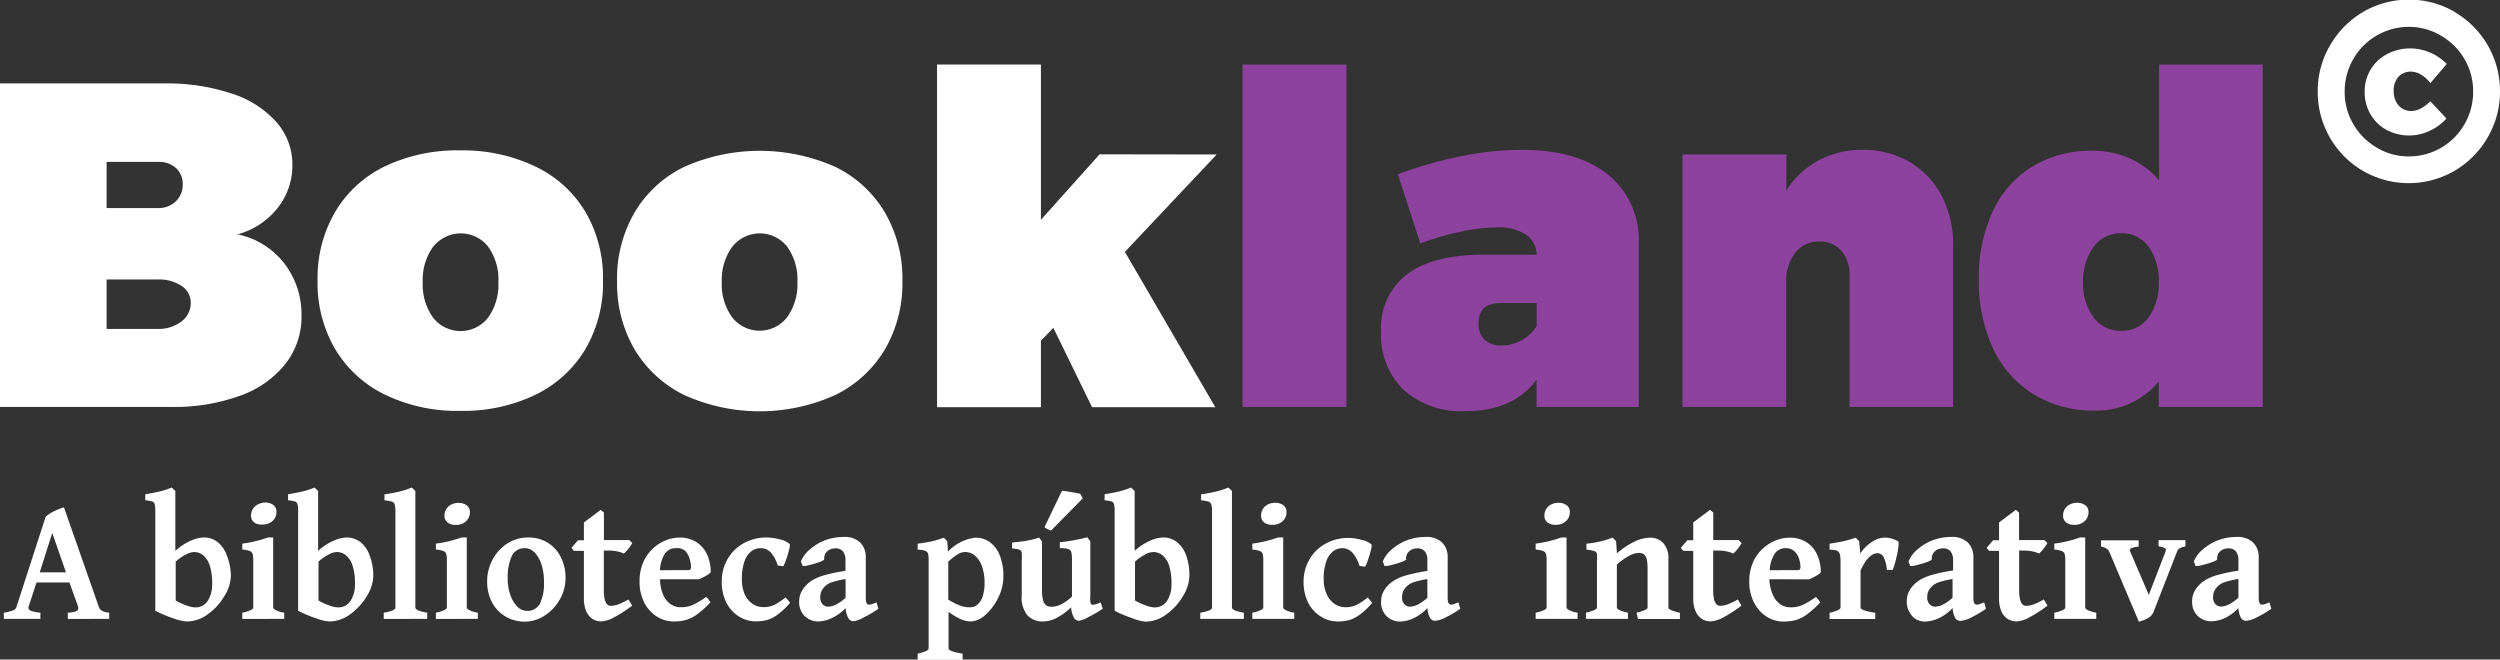 <svg xmlns="http://www.w3.org/2000/svg" viewBox="0 0 273.63 72.19"><rect x="0" y="0" width="273.63" height="72.19" fill="#333333" stroke="none"/><defs><style>.cls-1{fill:#fff;}.cls-2{fill:#8d439d;}</style></defs><title>bookland-f</title><g id="Camada_2" data-name="Camada 2"><g id="Camada_1-2" data-name="Camada 1"><path class="cls-1" d="M25.36,10.24a11,11,0,0,1,4.9,3.13A7,7,0,0,1,32,18.07a7.43,7.43,0,0,1-1.62,4.7A8.34,8.34,0,0,1,26,25.65a8.67,8.67,0,0,1,5.1,3.16A9.1,9.1,0,0,1,33,34.59a8.32,8.32,0,0,1-1.77,5.25,11.07,11.07,0,0,1-5,3.49,21.18,21.18,0,0,1-7.5,1.21H0V9.13H17.93A22.57,22.57,0,0,1,25.36,10.24ZM19.22,22.06A2.48,2.48,0,0,0,20,20.19a2.34,2.34,0,0,0-.73-1.79,2.74,2.74,0,0,0-1.95-.68H11.67v5.05h5.61A2.68,2.68,0,0,0,19.22,22.06Zm.66,13.11a2.49,2.49,0,0,0,1-2,2.19,2.19,0,0,0-1-1.87,4.37,4.37,0,0,0-2.6-.71H11.67V36h5.61A4.06,4.06,0,0,0,19.88,35.17Z"/><path class="cls-1" d="M58.65,18.25a12.76,12.76,0,0,1,5.46,5A14.33,14.33,0,0,1,66,30.7a14.33,14.33,0,0,1-1.92,7.5,12.93,12.93,0,0,1-5.46,5,18.18,18.18,0,0,1-8.24,1.77,18.18,18.18,0,0,1-8.24-1.77,12.93,12.93,0,0,1-5.46-5,14.31,14.31,0,0,1-1.92-7.5,14.32,14.32,0,0,1,1.92-7.5,12.76,12.76,0,0,1,5.46-5,18.42,18.42,0,0,1,8.24-1.74A18.42,18.42,0,0,1,58.65,18.25ZM47.41,27a6.18,6.18,0,0,0-1.14,3.89,6.18,6.18,0,0,0,1.14,3.89,3.82,3.82,0,0,0,6,0,6.18,6.18,0,0,0,1.14-3.89A6.18,6.18,0,0,0,53.43,27a3.82,3.82,0,0,0-6,0Z"/><path class="cls-1" d="M91.39,18.25a12.76,12.76,0,0,1,5.46,5,14.33,14.33,0,0,1,1.92,7.5,14.33,14.33,0,0,1-1.92,7.5,12.93,12.93,0,0,1-5.46,5,20.07,20.07,0,0,1-16.47,0,12.93,12.93,0,0,1-5.46-5,14.31,14.31,0,0,1-1.92-7.5,14.32,14.32,0,0,1,1.92-7.5,12.76,12.76,0,0,1,5.46-5,20.33,20.33,0,0,1,16.47,0ZM80.15,27A6.18,6.18,0,0,0,79,30.85a6.18,6.18,0,0,0,1.14,3.89,3.82,3.82,0,0,0,6,0,6.18,6.18,0,0,0,1.14-3.89A6.18,6.18,0,0,0,86.16,27a3.82,3.82,0,0,0-6,0Z"/><path class="cls-1" d="M133.17,16.91,123.12,27.57l9.9,17H119.53l-4.24-8.69-1.36,1.42v7.27H102.56V7.06h11.37v17l6.42-7.17Z"/><path class="cls-2" d="M136,7.06h11.37V44.54H136Z"/><path class="cls-2" d="M176,19.11a9.15,9.15,0,0,1,3.36,7.55V44.54H168.18v-3Q165.66,45,160.4,45a9.42,9.42,0,0,1-6.79-2.35,8.37,8.37,0,0,1-2.45-6.34,7.39,7.39,0,0,1,2.73-6.21q2.73-2.12,8-2.22h6.31A2.73,2.73,0,0,0,167,25.67a5.36,5.36,0,0,0-3.16-.78,19.87,19.87,0,0,0-3.86.45,29.13,29.13,0,0,0-4.52,1.31L153,19.08a44.57,44.57,0,0,1,7-2,34.63,34.63,0,0,1,6.59-.68Q172.63,16.4,176,19.11Zm-9.5,18.16a4.58,4.58,0,0,0,1.69-1.57V33.17h-3.94q-2.42,0-2.42,2.22a2.37,2.37,0,0,0,.66,1.79,2.58,2.58,0,0,0,1.87.63A4.5,4.5,0,0,0,166.49,37.27Z"/><path class="cls-2" d="M209,17.72a9.17,9.17,0,0,1,3.51,3.69,11.56,11.56,0,0,1,1.26,5.51V44.54H202.44V30.19a4,4,0,0,0-.91-2.75,3,3,0,0,0-2.38-1,3.24,3.24,0,0,0-2.65,1.21,5,5,0,0,0-1,3.23V44.54H184.15V16.91h11.37v3.94a9.55,9.55,0,0,1,3.56-3.31,10.15,10.15,0,0,1,4.82-1.14A10,10,0,0,1,209,17.72Z"/><path class="cls-2" d="M247.65,7.06V44.54H236.28V41.76a8.83,8.83,0,0,1-7,3.18,12.48,12.48,0,0,1-6.67-1.77,11.66,11.66,0,0,1-4.45-5,17.36,17.36,0,0,1-1.57-7.6,17.09,17.09,0,0,1,1.52-7.43,11.27,11.27,0,0,1,4.32-4.9A12.28,12.28,0,0,1,229,16.5a9.94,9.94,0,0,1,4.09.83,9.25,9.25,0,0,1,3.23,2.4V7.06ZM235.17,34.74a6.29,6.29,0,0,0,1.11-3.89A6.29,6.29,0,0,0,235.17,27a3.55,3.55,0,0,0-3-1.47,3.62,3.62,0,0,0-3,1.47A6.18,6.18,0,0,0,228,30.85a6.18,6.18,0,0,0,1.14,3.89,3.62,3.62,0,0,0,3,1.47A3.55,3.55,0,0,0,235.17,34.74Z"/><path class="cls-1" d="M268.7,1.34A10,10,0,0,1,273.63,10a9.86,9.86,0,0,1-1.33,5,10,10,0,0,1-3.62,3.68,10,10,0,0,1-10.09,0A10,10,0,0,1,253.68,10a9.88,9.88,0,0,1,1.33-5,10.08,10.08,0,0,1,3.61-3.68,10,10,0,0,1,10.08,0Zm-8.59,2.56a6.94,6.94,0,0,0-2.55,2.59,7.07,7.07,0,0,0-.93,3.55,6.92,6.92,0,0,0,.93,3.52,7.07,7.07,0,0,0,2.52,2.56,6.72,6.72,0,0,0,3.54,1,7,7,0,0,0,6.14-3.55,7.08,7.08,0,0,0,.93-3.55,6.92,6.92,0,0,0-.93-3.52,7,7,0,0,0-2.53-2.56,6.81,6.81,0,0,0-3.55-1A6.89,6.89,0,0,0,260.11,3.91ZM265,8.18a2.19,2.19,0,0,0-1.11-.34,1.8,1.8,0,0,0-1.4.6A2.18,2.18,0,0,0,262,10a2.22,2.22,0,0,0,.54,1.55,1.8,1.8,0,0,0,1.4.6,2.28,2.28,0,0,0,1.06-.3,4.22,4.22,0,0,0,1-.77l1.77,1.89a5.6,5.6,0,0,1-1.86,1.36,5.25,5.25,0,0,1-4.71-.12,4.53,4.53,0,0,1-1.75-1.71,4.78,4.78,0,0,1-.63-2.45,4.55,4.55,0,0,1,2.45-4.13,5.38,5.38,0,0,1,2.59-.62A5.63,5.63,0,0,1,267.8,7L266,9.11A3.18,3.18,0,0,0,265,8.18Z"/><path class="cls-1" d="M3.12,66.43a.81.81,0,0,0,0,.12q0,.2.3.32a4.91,4.91,0,0,0,1,.19v.68h-4v-.68a5.1,5.1,0,0,0,1-.25.62.62,0,0,0,.38-.38L5,56.55a4.08,4.08,0,0,1,.93-.6A7,7,0,0,1,7,55.53l3.82,10.9a.74.74,0,0,0,.33.42,2.13,2.13,0,0,0,.8.21v.68H7.42v-.68a3.06,3.06,0,0,0,.87-.14q.27-.11.27-.32a.59.59,0,0,0,0-.17L7.6,63.75H4Zm2.6-8.1L4.35,62.64H7.22Z"/><path class="cls-1" d="M19,67.69a14.65,14.65,0,0,1-2-.84V56a3.06,3.06,0,0,0-.07-.82.42.42,0,0,0-.26-.29,4.84,4.84,0,0,0-.77-.14v-.65q1-.17,1.63-.32a8.41,8.41,0,0,0,1.26-.42l.4.38v6.55a6.38,6.38,0,0,1,1.67-1.1,3.69,3.69,0,0,1,1.42-.36,2.43,2.43,0,0,1,1.55.51,3.26,3.26,0,0,1,1,1.46A6.34,6.34,0,0,1,25.27,63a4.33,4.33,0,0,1-.71,2.24,6.49,6.49,0,0,1-1.83,2,3.87,3.87,0,0,1-2.24.78A5,5,0,0,1,19,67.69Zm1.35-7a5.26,5.26,0,0,0-1.12.78v4.26a7.26,7.26,0,0,0,1.24.56,3.06,3.06,0,0,0,.87.19,1.58,1.58,0,0,0,1.4-.72,3.28,3.28,0,0,0,.48-1.85,6.13,6.13,0,0,0-.26-2,2.39,2.39,0,0,0-.72-1.13,1.62,1.62,0,0,0-1-.36A2,2,0,0,0,20.38,60.68Z"/><path class="cls-1" d="M26.52,67.06a3.85,3.85,0,0,0,.89-.27q.31-.15.31-.29V61.34a2.62,2.62,0,0,0-.07-.71.51.51,0,0,0-.31-.32,3.08,3.08,0,0,0-.82-.16v-.65a13.23,13.23,0,0,0,2.8-.67h.58V66.5q0,.13.3.29a3.22,3.22,0,0,0,.91.27v.68H26.52Zm1.31-9.87a.9.9,0,0,1-.35-.76,1.33,1.33,0,0,1,.75-1.22A1.69,1.69,0,0,1,29,55a1.49,1.49,0,0,1,.9.26.88.88,0,0,1,.36.76,1.31,1.31,0,0,1-.43,1,1.56,1.56,0,0,1-1.1.39A1.45,1.45,0,0,1,27.83,57.2Z"/><path class="cls-1" d="M34.63,67.69a14.65,14.65,0,0,1-2-.84V56a3.06,3.06,0,0,0-.07-.82.42.42,0,0,0-.26-.29,4.84,4.84,0,0,0-.77-.14v-.65q1-.17,1.63-.32a8.41,8.41,0,0,0,1.26-.42l.4.38v6.55a6.38,6.38,0,0,1,1.67-1.1,3.69,3.69,0,0,1,1.42-.36,2.43,2.43,0,0,1,1.55.51,3.26,3.26,0,0,1,1,1.46A6.34,6.34,0,0,1,40.86,63a4.33,4.33,0,0,1-.71,2.24,6.49,6.49,0,0,1-1.83,2,3.87,3.87,0,0,1-2.24.78A5,5,0,0,1,34.63,67.69Zm1.35-7a5.26,5.26,0,0,0-1.12.78v4.26a7.26,7.26,0,0,0,1.24.56,3.06,3.06,0,0,0,.87.19,1.58,1.58,0,0,0,1.4-.72,3.28,3.28,0,0,0,.48-1.85,6.13,6.13,0,0,0-.26-2,2.39,2.39,0,0,0-.72-1.13,1.62,1.62,0,0,0-1-.36A2,2,0,0,0,36,60.68Z"/><path class="cls-1" d="M42,67.06a4.38,4.38,0,0,0,1-.26c.18-.09.28-.19.28-.3V56a2.55,2.55,0,0,0-.09-.8.47.47,0,0,0-.3-.3,5.2,5.2,0,0,0-.81-.14v-.65q1-.15,1.65-.31a8.85,8.85,0,0,0,1.34-.44l.39.38V66.5q0,.16.3.3a4.23,4.23,0,0,0,1,.26v.68H42Z"/><path class="cls-1" d="M47.71,67.06a3.85,3.85,0,0,0,.89-.27q.31-.15.31-.29V61.34a2.62,2.62,0,0,0-.07-.71.51.51,0,0,0-.31-.32,3.08,3.08,0,0,0-.82-.16v-.65a13.23,13.23,0,0,0,2.8-.67h.58V66.5q0,.13.3.29a3.22,3.22,0,0,0,.91.27v.68H47.71ZM49,57.2a.9.9,0,0,1-.35-.76,1.33,1.33,0,0,1,.75-1.22,1.69,1.69,0,0,1,.77-.18,1.49,1.49,0,0,1,.9.26.88.88,0,0,1,.36.76,1.31,1.31,0,0,1-.43,1,1.56,1.56,0,0,1-1.1.39A1.45,1.45,0,0,1,49,57.2Z"/><path class="cls-1" d="M55.28,67.45a3.87,3.87,0,0,1-1.45-1.57,4.85,4.85,0,0,1-.51-2.26,4.93,4.93,0,0,1,.58-2.34,4.71,4.71,0,0,1,1.61-1.78,4.1,4.1,0,0,1,2.29-.67,4,4,0,0,1,2.15.57A3.88,3.88,0,0,1,61.39,61a4.88,4.88,0,0,1,.51,2.26,4.7,4.7,0,0,1-.61,2.32,5,5,0,0,1-1.65,1.78,4,4,0,0,1-2.2.68A4.08,4.08,0,0,1,55.28,67.45ZM56,60.89a5.74,5.74,0,0,0-.43,2.47,5.23,5.23,0,0,0,.29,1.76,3.3,3.3,0,0,0,.76,1.27,1.46,1.46,0,0,0,1,.47,1.55,1.55,0,0,0,1.48-.8,5.15,5.15,0,0,0,.44-2.4,6,6,0,0,0-.26-1.82,3.4,3.4,0,0,0-.74-1.34,1.45,1.45,0,0,0-1.08-.5A1.52,1.52,0,0,0,56,60.89Z"/><path class="cls-1" d="M64.85,67.74a1.9,1.9,0,0,1-.69-.85,3.43,3.43,0,0,1-.25-1.4v-5.2h-1.1l-.26-.33.71-.83h.65V57.18l1.84-1.38.35.31v3h2.77l.33.33a4.41,4.41,0,0,1-.45.66,2.76,2.76,0,0,1-.47.49,2.81,2.81,0,0,0-.69-.23,4.1,4.1,0,0,0-.89-.1h-.61v4.34q0,1.71.77,1.71a2.43,2.43,0,0,0,.78-.15,7.71,7.71,0,0,0,1.15-.55l.4.68a14.67,14.67,0,0,1-2,1.29,3.28,3.28,0,0,1-1.34.43A1.75,1.75,0,0,1,64.85,67.74Z"/><path class="cls-1" d="M72.24,63.4a4.62,4.62,0,0,0,.3,1.59,2.5,2.5,0,0,0,.78,1.08,1.9,1.9,0,0,0,1.2.39,3.12,3.12,0,0,0,1.61-.4,9.8,9.8,0,0,0,1.15-.72.9.9,0,0,1,.25.25q.15.2.23.34a11.28,11.28,0,0,1-1.46,1.31,4,4,0,0,1-1.2.61,4.84,4.84,0,0,1-1.34.17,3.45,3.45,0,0,1-1.89-.55,3.88,3.88,0,0,1-1.37-1.55A4.94,4.94,0,0,1,70,63.64a5.18,5.18,0,0,1,.47-2.25A4.58,4.58,0,0,1,73,59.09a3.88,3.88,0,0,1,1.34-.25,3.36,3.36,0,0,1,1.92.52,3.15,3.15,0,0,1,1.15,1.38,4.69,4.69,0,0,1,.38,1.9,2.2,2.2,0,0,1-.55.4,6.56,6.56,0,0,1-.73.36Zm3.05-1a.4.4,0,0,0,.27-.07.37.37,0,0,0,.07-.26,3,3,0,0,0-.15-.91A2,2,0,0,0,75,60.3,1.29,1.29,0,0,0,74,60a1.41,1.41,0,0,0-1.24.62,3.82,3.82,0,0,0-.53,1.79Z"/><path class="cls-1" d="M80.9,67.49A3.84,3.84,0,0,1,79.52,66,5,5,0,0,1,79,63.62a4.78,4.78,0,0,1,.63-2.42,4.57,4.57,0,0,1,1.75-1.73,5.05,5.05,0,0,1,2.53-.64,5.7,5.7,0,0,1,1.45.21,2.38,2.38,0,0,1,1.09.52,2.11,2.11,0,0,1-.1.67q-.13.52-.32,1.05a3.79,3.79,0,0,1-.3.7l-.61-.09a3.91,3.91,0,0,0-.76-1.43A1.49,1.49,0,0,0,83.22,60a1.66,1.66,0,0,0-1,.35,2.37,2.37,0,0,0-.74,1.11,5.59,5.59,0,0,0-.28,1.9A4,4,0,0,0,81.49,65a2.52,2.52,0,0,0,.86,1.08,2.08,2.08,0,0,0,1.2.37,3.23,3.23,0,0,0,.7-.07,2.91,2.91,0,0,0,.74-.3,8.61,8.61,0,0,0,1-.7l.49.59a8.08,8.08,0,0,1-1.39,1.32,3.69,3.69,0,0,1-1.17.58,4.8,4.8,0,0,1-1.2.14A3.49,3.49,0,0,1,80.9,67.49Z"/><path class="cls-1" d="M92.84,67.63a2.46,2.46,0,0,1-.28-1.08A5,5,0,0,1,91,67.67a3.66,3.66,0,0,1-1.46.35,2.14,2.14,0,0,1-1-.25,2,2,0,0,1-.77-.73,2.17,2.17,0,0,1-.3-1.17,2.45,2.45,0,0,1,.2-1,2.92,2.92,0,0,1,.58-.83,3.62,3.62,0,0,1,.78-.6,6,6,0,0,1,1.28-.5,18,18,0,0,1,2.23-.46V61.37a1.6,1.6,0,0,0-.26-1,1.05,1.05,0,0,0-.9-.35,1.28,1.28,0,0,0-.55.13,1.13,1.13,0,0,0-.45.38,1,1,0,0,0-.17.57v.11q0,.11-.5.3a9.78,9.78,0,0,1-1.11.33,2.25,2.25,0,0,1-.75.11l-.19-.5a3.42,3.42,0,0,1,1-1.33,5.49,5.49,0,0,1,1.68-1,5.69,5.69,0,0,1,2-.35,2.45,2.45,0,0,1,1.81.61,2.19,2.19,0,0,1,.61,1.61v4.47q0,.72.36.72a1.05,1.05,0,0,0,.3-.05l.52-.2.2.7a11.06,11.06,0,0,1-1.57.93A3.22,3.22,0,0,1,93.4,68,.67.67,0,0,1,92.84,67.63Zm-.29-4.25a9.57,9.57,0,0,0-1.51.35,1.92,1.92,0,0,0-.73.43,2.06,2.06,0,0,0-.4.54,1.47,1.47,0,0,0-.13.64,1.06,1.06,0,0,0,.27.81.84.84,0,0,0,.58.25,2,2,0,0,0,.83-.21,4.93,4.93,0,0,0,1.09-.76Z"/><path class="cls-1" d="M105.18,67.78a7.44,7.44,0,0,1-1.36-.81v4q0,.33,1.54.57v.68h-4.92v-.68a5.27,5.27,0,0,0,.91-.28q.29-.13.29-.29V61.35a3,3,0,0,0-.06-.74.49.49,0,0,0-.31-.32,2.72,2.72,0,0,0-.83-.13v-.65q1-.14,1.59-.27a10.79,10.79,0,0,0,1.27-.39l.38.39.08,1.14a4.86,4.86,0,0,1,3-1.53,2.7,2.7,0,0,1,1.55.47,3.18,3.18,0,0,1,1.1,1.43,6,6,0,0,1,.41,2.36,5.19,5.19,0,0,1-.56,2.31,5.93,5.93,0,0,1-1.4,1.87,2.47,2.47,0,0,1-1.58.73A2.82,2.82,0,0,1,105.18,67.78Zm0-7.29a2.35,2.35,0,0,0-.54.3q-.32.22-.85.67v4.17a7.72,7.72,0,0,0,1.39.69,3,3,0,0,0,1,.15,1.22,1.22,0,0,0,.82-.31,2,2,0,0,0,.56-.9,4.47,4.47,0,0,0,.2-1.42,5.25,5.25,0,0,0-.3-1.91,2.6,2.6,0,0,0-.78-1.14,1.65,1.65,0,0,0-1-.37A1.41,1.41,0,0,0,105.21,60.49Z"/><path class="cls-1" d="M117.59,67.69a2.58,2.58,0,0,1-.35-1.21,7.38,7.38,0,0,1-1.74,1.23,3.37,3.37,0,0,1-1.37.31,2.25,2.25,0,0,1-1.65-.64,3.06,3.06,0,0,1-.65-2.22v-3.8a5.4,5.4,0,0,0,0-.89.4.4,0,0,0-.25-.3,3.29,3.29,0,0,0-.81-.14v-.65q1-.09,1.62-.2a9.28,9.28,0,0,0,1.34-.34l.32.43v5.3a4.28,4.28,0,0,0,.12,1.14.94.94,0,0,0,.35.55,1.06,1.06,0,0,0,.59.15,2.3,2.3,0,0,0,1-.25,5.36,5.36,0,0,0,1.22-.86v-4a3.66,3.66,0,0,0-.07-.85.5.5,0,0,0-.31-.35A2.79,2.79,0,0,0,116,60v-.65a20.34,20.34,0,0,0,3-.54l.34.43v5.84a5.17,5.17,0,0,0,0,.79.48.48,0,0,0,.17.32.3.3,0,0,0,.16,0,2.48,2.48,0,0,0,.8-.26l.23.7a15.08,15.08,0,0,1-1.53.89,3.66,3.66,0,0,1-1.07.43A.76.76,0,0,1,117.59,67.69Zm-2.89-9.75a2,2,0,0,1-.38-.24l1.92-4,1,.16q.83.14,1,.19l.27.5-3.47,3.52A1.58,1.58,0,0,1,114.7,57.94Z"/><path class="cls-1" d="M124,67.69a14.65,14.65,0,0,1-2-.84V56a3.06,3.06,0,0,0-.07-.82.42.42,0,0,0-.26-.29,4.84,4.84,0,0,0-.77-.14v-.65q1-.17,1.63-.32a8.41,8.41,0,0,0,1.26-.42l.4.38v6.55a6.38,6.38,0,0,1,1.67-1.1,3.69,3.69,0,0,1,1.42-.36,2.43,2.43,0,0,1,1.55.51,3.26,3.26,0,0,1,1,1.46,6.34,6.34,0,0,1,.35,2.22,4.33,4.33,0,0,1-.71,2.24,6.49,6.49,0,0,1-1.83,2,3.87,3.87,0,0,1-2.24.78A5,5,0,0,1,124,67.69Zm1.35-7a5.26,5.26,0,0,0-1.12.78v4.26a7.26,7.26,0,0,0,1.24.56,3.06,3.06,0,0,0,.87.19,1.58,1.58,0,0,0,1.4-.72,3.28,3.28,0,0,0,.48-1.85,6.13,6.13,0,0,0-.26-2,2.39,2.39,0,0,0-.72-1.13,1.62,1.62,0,0,0-1-.36A2,2,0,0,0,125.34,60.68Z"/><path class="cls-1" d="M131.38,67.06a4.38,4.38,0,0,0,1-.26c.18-.09.28-.19.28-.3V56a2.55,2.55,0,0,0-.09-.8.47.47,0,0,0-.3-.3,5.2,5.2,0,0,0-.81-.14v-.65q1-.15,1.65-.31a8.85,8.85,0,0,0,1.34-.44l.39.38V66.5q0,.16.3.3a4.23,4.23,0,0,0,1,.26v.68h-4.77Z"/><path class="cls-1" d="M137.07,67.06a3.85,3.85,0,0,0,.89-.27q.31-.15.31-.29V61.34a2.62,2.62,0,0,0-.07-.71.51.51,0,0,0-.31-.32,3.08,3.08,0,0,0-.82-.16v-.65a13.23,13.23,0,0,0,2.8-.67h.58V66.5q0,.13.3.29a3.21,3.21,0,0,0,.91.27v.68h-4.59Zm1.31-9.87a.9.9,0,0,1-.35-.76,1.33,1.33,0,0,1,.75-1.22,1.69,1.69,0,0,1,.77-.18,1.49,1.49,0,0,1,.9.26.88.88,0,0,1,.36.76,1.31,1.31,0,0,1-.43,1,1.56,1.56,0,0,1-1.1.39A1.45,1.45,0,0,1,138.37,57.2Z"/><path class="cls-1" d="M144.58,67.49A3.84,3.84,0,0,1,143.2,66a5,5,0,0,1-.52-2.33,4.78,4.78,0,0,1,.63-2.42,4.58,4.58,0,0,1,1.75-1.73,5.05,5.05,0,0,1,2.53-.64,5.7,5.7,0,0,1,1.45.21,2.38,2.38,0,0,1,1.09.52,2.12,2.12,0,0,1-.1.67q-.13.52-.32,1.05a3.78,3.78,0,0,1-.3.7l-.61-.09a3.9,3.9,0,0,0-.76-1.43A1.49,1.49,0,0,0,146.9,60a1.66,1.66,0,0,0-1,.35,2.37,2.37,0,0,0-.74,1.11,5.59,5.59,0,0,0-.28,1.9,4,4,0,0,0,.32,1.65,2.52,2.52,0,0,0,.86,1.08,2.08,2.08,0,0,0,1.2.37,3.23,3.23,0,0,0,.7-.07,2.91,2.91,0,0,0,.74-.3,8.63,8.63,0,0,0,1-.7l.49.59a8.07,8.07,0,0,1-1.39,1.32,3.69,3.69,0,0,1-1.17.58,4.8,4.8,0,0,1-1.2.14A3.48,3.48,0,0,1,144.58,67.49Z"/><path class="cls-1" d="M156.52,67.63a2.47,2.47,0,0,1-.28-1.08,5,5,0,0,1-1.55,1.13,3.66,3.66,0,0,1-1.46.35,2.14,2.14,0,0,1-1-.25,2,2,0,0,1-.77-.73,2.17,2.17,0,0,1-.3-1.17,2.44,2.44,0,0,1,.2-1,2.91,2.91,0,0,1,.58-.83,3.6,3.6,0,0,1,.78-.6,6,6,0,0,1,1.28-.5,18,18,0,0,1,2.23-.46V61.37a1.6,1.6,0,0,0-.26-1,1.05,1.05,0,0,0-.9-.35,1.28,1.28,0,0,0-.55.13,1.13,1.13,0,0,0-.45.38,1,1,0,0,0-.17.57v.11q0,.11-.5.3a9.78,9.78,0,0,1-1.11.33,2.25,2.25,0,0,1-.75.11l-.19-.5a3.43,3.43,0,0,1,1-1.33,5.49,5.49,0,0,1,1.68-1,5.7,5.7,0,0,1,2-.35,2.45,2.45,0,0,1,1.81.61,2.19,2.19,0,0,1,.61,1.61v4.47q0,.72.36.72a1.05,1.05,0,0,0,.3-.05l.52-.2.2.7a11.06,11.06,0,0,1-1.57.93,3.22,3.22,0,0,1-1.15.39A.67.67,0,0,1,156.52,67.63Zm-.29-4.25a9.57,9.57,0,0,0-1.51.35,1.92,1.92,0,0,0-.73.43,2.07,2.07,0,0,0-.4.54,1.47,1.47,0,0,0-.13.64,1.06,1.06,0,0,0,.27.81.84.84,0,0,0,.58.25,2,2,0,0,0,.83-.21,4.93,4.93,0,0,0,1.09-.76Z"/><path class="cls-1" d="M168.08,67.06a3.86,3.86,0,0,0,.89-.27q.31-.15.31-.29V61.34a2.59,2.59,0,0,0-.07-.71.51.51,0,0,0-.31-.32,3.08,3.08,0,0,0-.82-.16v-.65a13.23,13.23,0,0,0,2.8-.67h.58V66.5q0,.13.3.29a3.23,3.23,0,0,0,.91.27v.68h-4.59Zm1.31-9.87a.89.89,0,0,1-.35-.76,1.33,1.33,0,0,1,.75-1.22,1.69,1.69,0,0,1,.77-.18,1.49,1.49,0,0,1,.9.26.88.88,0,0,1,.36.76,1.31,1.31,0,0,1-.43,1,1.56,1.56,0,0,1-1.1.39A1.45,1.45,0,0,1,169.39,57.2Z"/><path class="cls-1" d="M179.13,67.06a5.46,5.46,0,0,0,.92-.3q.28-.13.28-.26V62.29a4.83,4.83,0,0,0-.09-1.07.93.93,0,0,0-.3-.54.91.91,0,0,0-.57-.16,2.42,2.42,0,0,0-1,.28,6.91,6.91,0,0,0-1.4,1V66.5q0,.14.32.29a4.06,4.06,0,0,0,.89.27v.68h-4.59v-.68a6.36,6.36,0,0,0,.92-.29q.28-.13.28-.27V61.35a3.63,3.63,0,0,0,0-.75.42.42,0,0,0-.28-.28,4.21,4.21,0,0,0-.87-.16v-.65a12.54,12.54,0,0,0,1.53-.25,10,10,0,0,0,1.33-.42l.38.39.1,1.34a8.11,8.11,0,0,1,1.94-1.3,4.12,4.12,0,0,1,1.68-.42,1.94,1.94,0,0,1,1.44.58,2.46,2.46,0,0,1,.57,1.79V66.5q0,.13.26.26a5.39,5.39,0,0,0,1,.31v.68h-4.59Z"/><path class="cls-1" d="M186.27,67.74a1.9,1.9,0,0,1-.69-.85,3.44,3.44,0,0,1-.25-1.4v-5.2h-1.1l-.26-.33.71-.83h.65V57.18l1.84-1.38.35.31v3h2.77l.33.33a4.36,4.36,0,0,1-.45.66,2.77,2.77,0,0,1-.47.49,2.81,2.81,0,0,0-.69-.23,4.1,4.1,0,0,0-.89-.1h-.61v4.34q0,1.71.77,1.71a2.43,2.43,0,0,0,.78-.15,7.74,7.74,0,0,0,1.15-.55l.4.68a14.63,14.63,0,0,1-2,1.29,3.28,3.28,0,0,1-1.34.43A1.75,1.75,0,0,1,186.27,67.74Z"/><path class="cls-1" d="M193.66,63.4A4.63,4.63,0,0,0,194,65a2.51,2.51,0,0,0,.78,1.08,1.9,1.9,0,0,0,1.2.39,3.12,3.12,0,0,0,1.61-.4,9.86,9.86,0,0,0,1.16-.72.91.91,0,0,1,.25.25q.14.2.23.34a11.26,11.26,0,0,1-1.46,1.31,4,4,0,0,1-1.2.61,4.84,4.84,0,0,1-1.34.17,3.44,3.44,0,0,1-1.89-.55,3.87,3.87,0,0,1-1.37-1.55,4.93,4.93,0,0,1-.51-2.27,5.18,5.18,0,0,1,.47-2.25,4.58,4.58,0,0,1,2.57-2.31,3.88,3.88,0,0,1,1.34-.25,3.37,3.37,0,0,1,1.92.52,3.15,3.15,0,0,1,1.15,1.38,4.69,4.69,0,0,1,.38,1.9,2.19,2.19,0,0,1-.55.4,6.5,6.5,0,0,1-.73.36Zm3.06-1a.4.4,0,0,0,.27-.07.36.36,0,0,0,.07-.26,3,3,0,0,0-.15-.91,1.94,1.94,0,0,0-.51-.82,1.29,1.29,0,0,0-.93-.34,1.41,1.41,0,0,0-1.24.62,3.82,3.82,0,0,0-.53,1.79Z"/><path class="cls-1" d="M206.52,62.37a3.51,3.51,0,0,0-.32-1.31.77.77,0,0,0-.69-.51q-1,0-1.87,1.89V66.5q0,.15.4.3a6.45,6.45,0,0,0,1.21.27v.68h-5v-.68a4.76,4.76,0,0,0,.9-.28q.3-.14.3-.29V61.59a4.41,4.41,0,0,0-.05-.82.74.74,0,0,0-.16-.36.65.65,0,0,0-.31-.18,4.23,4.23,0,0,0-.68-.07v-.65q1-.16,1.55-.28a12.77,12.77,0,0,0,1.31-.38l.38.39.12,1.34a4.6,4.6,0,0,1,1.25-1.25,2.63,2.63,0,0,1,1.47-.49,2.67,2.67,0,0,1,.72.11,3.11,3.11,0,0,1,.71.3s.05.11.05.24a7.36,7.36,0,0,1-.23,1.46,8.85,8.85,0,0,1-.42,1.43Z"/><path class="cls-1" d="M214,67.63a2.47,2.47,0,0,1-.28-1.08,5,5,0,0,1-1.55,1.13,3.66,3.66,0,0,1-1.46.35,2.14,2.14,0,0,1-1-.25A2,2,0,0,1,209,67a2.17,2.17,0,0,1-.3-1.17,2.44,2.44,0,0,1,.2-1,2.91,2.91,0,0,1,.58-.83,3.6,3.6,0,0,1,.78-.6,6,6,0,0,1,1.28-.5,18,18,0,0,1,2.23-.46V61.37a1.6,1.6,0,0,0-.26-1,1.05,1.05,0,0,0-.9-.35,1.28,1.28,0,0,0-.55.13,1.13,1.13,0,0,0-.45.38,1,1,0,0,0-.17.57v.11q0,.11-.5.3a9.78,9.78,0,0,1-1.11.33,2.25,2.25,0,0,1-.75.11l-.19-.5a3.43,3.43,0,0,1,1-1.33,5.49,5.49,0,0,1,1.68-1,5.7,5.7,0,0,1,2-.35,2.45,2.45,0,0,1,1.81.61,2.19,2.19,0,0,1,.61,1.61v4.47q0,.72.36.72a1.05,1.05,0,0,0,.3-.05l.52-.2.2.7a11.06,11.06,0,0,1-1.57.93,3.22,3.22,0,0,1-1.15.39A.67.67,0,0,1,214,67.63Zm-.29-4.25a9.57,9.57,0,0,0-1.51.35,1.92,1.92,0,0,0-.73.43,2.07,2.07,0,0,0-.4.54,1.47,1.47,0,0,0-.13.64,1.06,1.06,0,0,0,.27.81.84.84,0,0,0,.58.25,2,2,0,0,0,.83-.21,4.93,4.93,0,0,0,1.09-.76Z"/><path class="cls-1" d="M219.74,67.74a1.9,1.9,0,0,1-.69-.85,3.44,3.44,0,0,1-.25-1.4v-5.2h-1.1l-.26-.33.71-.83h.65V57.18l1.84-1.38.35.31v3h2.77l.33.33a4.36,4.36,0,0,1-.45.66,2.77,2.77,0,0,1-.47.49,2.81,2.81,0,0,0-.69-.23,4.1,4.1,0,0,0-.89-.1H221v4.34q0,1.71.77,1.71a2.43,2.43,0,0,0,.78-.15,7.74,7.74,0,0,0,1.15-.55l.4.68a14.63,14.63,0,0,1-2,1.29,3.28,3.28,0,0,1-1.34.43A1.75,1.75,0,0,1,219.74,67.74Z"/><path class="cls-1" d="M224.85,67.06a3.86,3.86,0,0,0,.89-.27q.31-.15.31-.29V61.34a2.59,2.59,0,0,0-.07-.71.51.51,0,0,0-.31-.32,3.08,3.08,0,0,0-.82-.16v-.65a13.23,13.23,0,0,0,2.8-.67h.58V66.5q0,.13.3.29a3.23,3.23,0,0,0,.91.27v.68h-4.59Zm1.31-9.87a.89.89,0,0,1-.35-.76,1.33,1.33,0,0,1,.75-1.22,1.69,1.69,0,0,1,.77-.18,1.49,1.49,0,0,1,.9.26.88.88,0,0,1,.36.76,1.31,1.31,0,0,1-.43,1,1.56,1.56,0,0,1-1.1.39A1.45,1.45,0,0,1,226.16,57.2Z"/><path class="cls-1" d="M235.7,67a1.33,1.33,0,0,1-.6.65,3.38,3.38,0,0,1-1,.39l-3.21-7.59a.87.87,0,0,0-.3-.39,2,2,0,0,0-.63-.24v-.68h4.12v.68a3.56,3.56,0,0,0-.75.16q-.2.08-.2.24a.79.79,0,0,0,.06.23l2,4.66L237,60.43a.79.79,0,0,0,.06-.24.26.26,0,0,0-.17-.23,2.59,2.59,0,0,0-.63-.16v-.68h2.94v.68a2.86,2.86,0,0,0-.53.16.7.7,0,0,0-.25.17,1.16,1.16,0,0,0-.16.3Z"/><path class="cls-1" d="M245.28,67.63a2.47,2.47,0,0,1-.28-1.08,5,5,0,0,1-1.55,1.13A3.66,3.66,0,0,1,242,68a2.14,2.14,0,0,1-1-.25,2,2,0,0,1-.77-.73,2.17,2.17,0,0,1-.3-1.17,2.44,2.44,0,0,1,.2-1,2.91,2.91,0,0,1,.58-.83,3.6,3.6,0,0,1,.78-.6,6,6,0,0,1,1.28-.5,18,18,0,0,1,2.23-.46V61.37a1.6,1.6,0,0,0-.26-1,1.05,1.05,0,0,0-.9-.35,1.28,1.28,0,0,0-.55.13,1.13,1.13,0,0,0-.45.38,1,1,0,0,0-.17.57v.11q0,.11-.5.3a9.78,9.78,0,0,1-1.11.33,2.25,2.25,0,0,1-.75.11l-.19-.5a3.43,3.43,0,0,1,1-1.33,5.49,5.49,0,0,1,1.68-1,5.7,5.7,0,0,1,2-.35,2.45,2.45,0,0,1,1.81.61,2.19,2.19,0,0,1,.61,1.61v4.47q0,.72.36.72a1.05,1.05,0,0,0,.3-.05l.52-.2.2.7a11.06,11.06,0,0,1-1.57.93,3.22,3.22,0,0,1-1.15.39A.67.67,0,0,1,245.28,67.63ZM245,63.37a9.57,9.57,0,0,0-1.51.35,1.92,1.92,0,0,0-.73.43,2.07,2.07,0,0,0-.4.54,1.47,1.47,0,0,0-.13.64,1.06,1.06,0,0,0,.27.81.84.84,0,0,0,.58.25,2,2,0,0,0,.83-.21,4.93,4.93,0,0,0,1.09-.76Z"/></g></g></svg>
